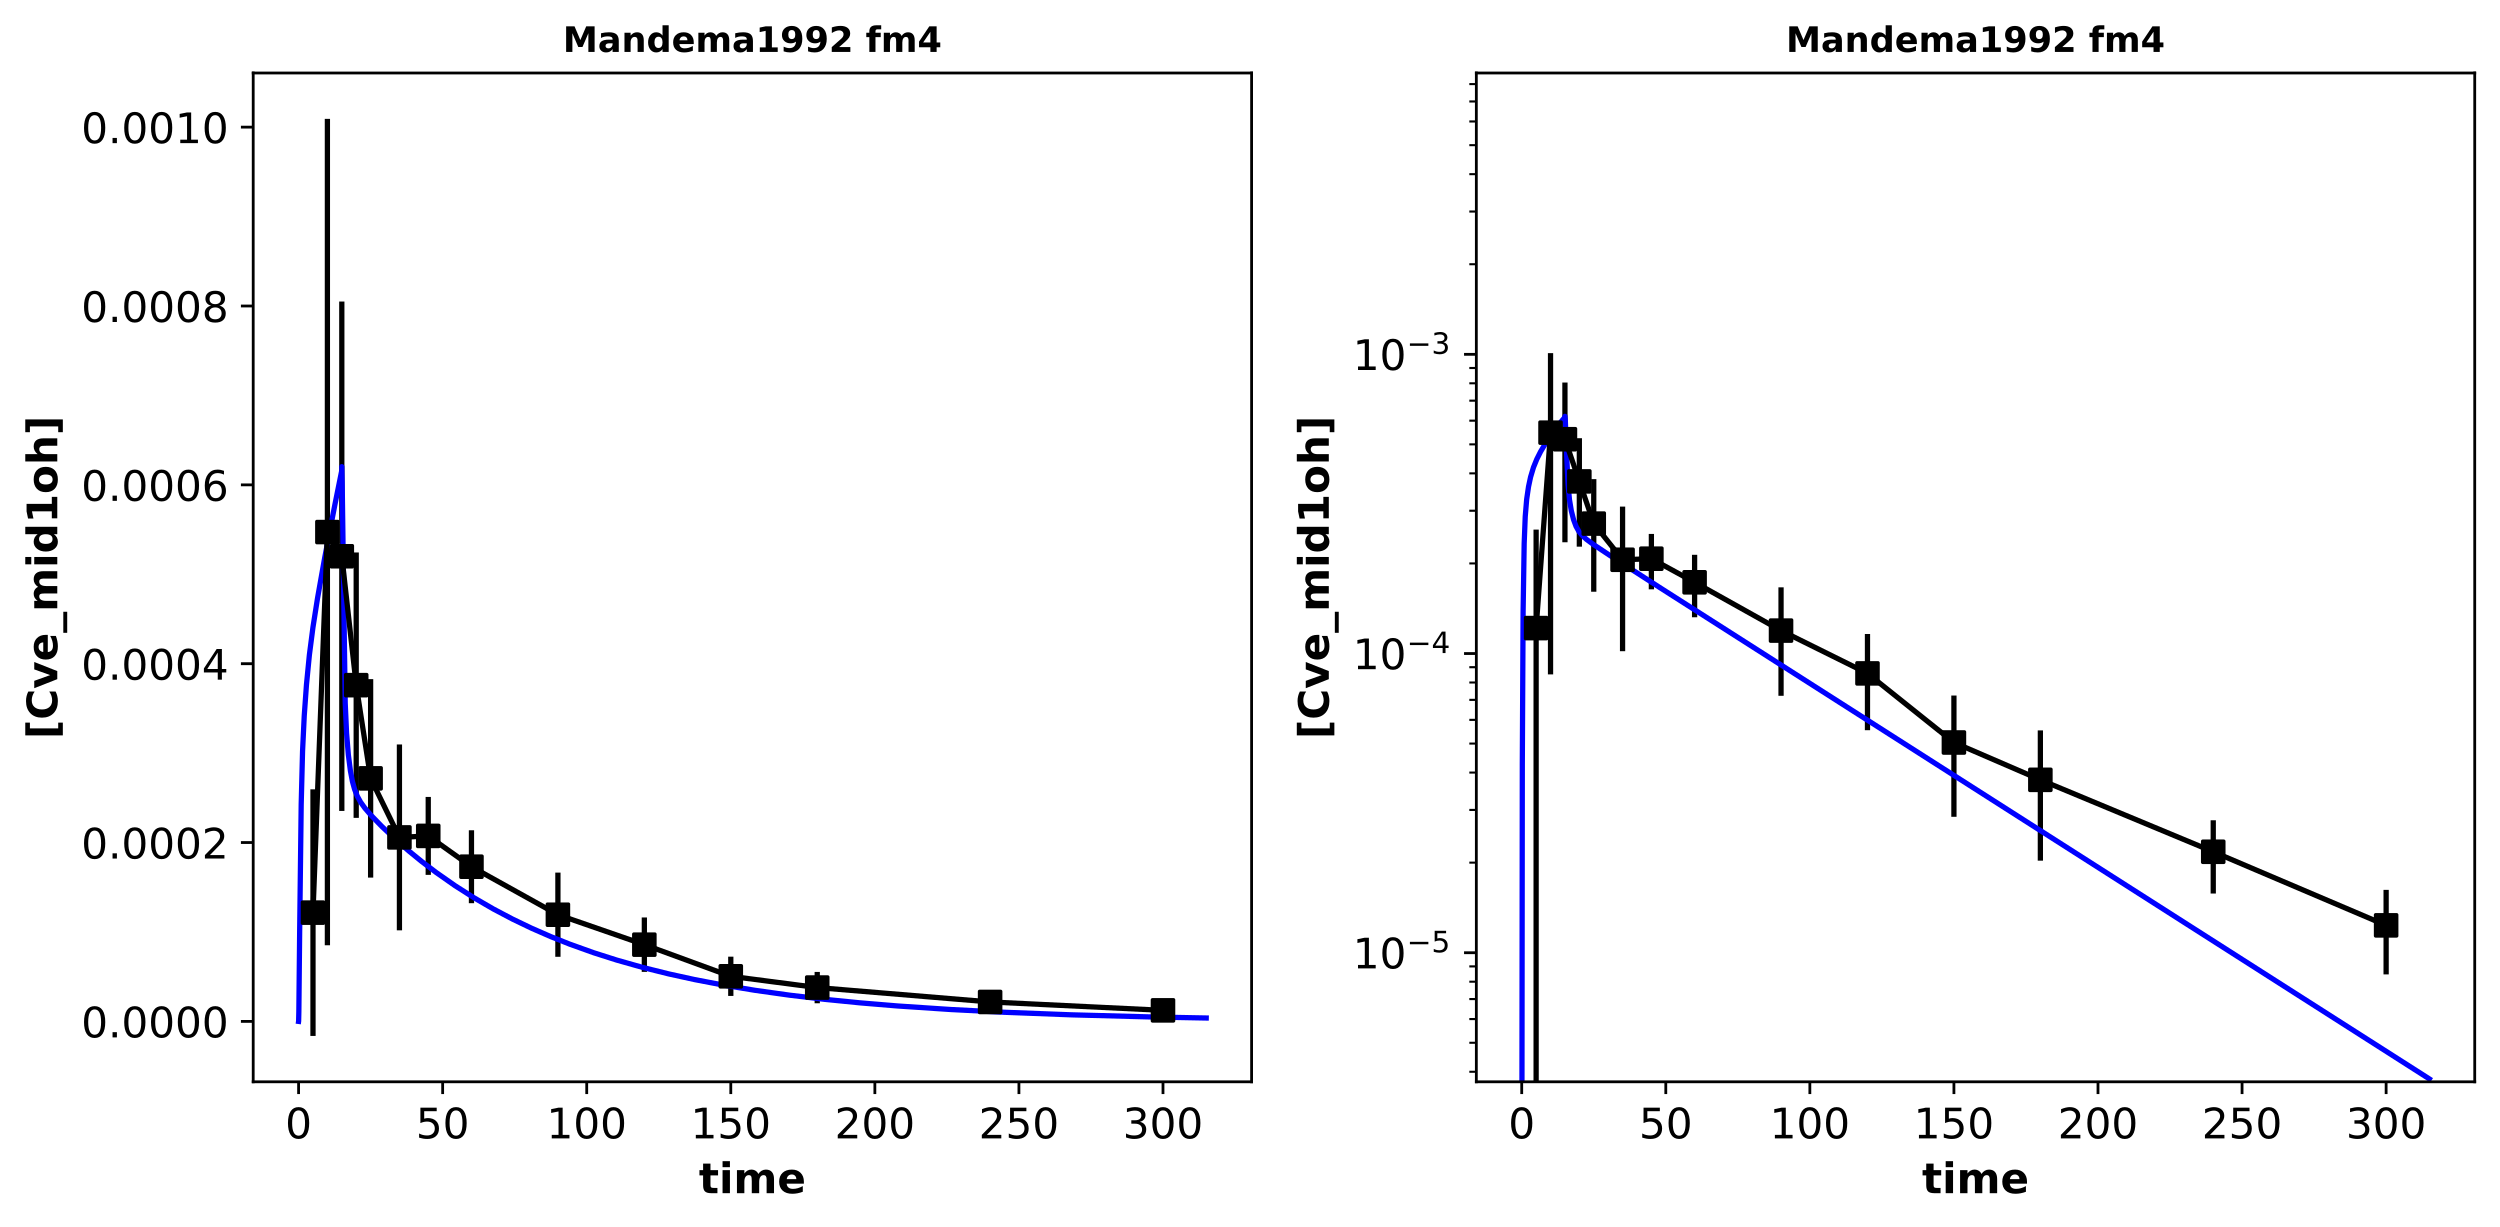 <?xml version="1.0" encoding="utf-8" standalone="no"?>
<!DOCTYPE svg PUBLIC "-//W3C//DTD SVG 1.1//EN"
  "http://www.w3.org/Graphics/SVG/1.1/DTD/svg11.dtd">
<!-- Created with matplotlib (https://matplotlib.org/) -->
<svg height="349.626pt" version="1.1" viewBox="0 0 712.236 349.626" width="712.236pt" xmlns="http://www.w3.org/2000/svg" xmlns:xlink="http://www.w3.org/1999/xlink">
 <defs>
  <style type="text/css">
*{stroke-linecap:butt;stroke-linejoin:round;}
  </style>
 </defs>
 <g id="figure_1">
  <g id="patch_1">
   <path d="M 0 349.626 
L 712.236 349.626 
L 712.236 0 
L 0 0 
z
" style="fill:#ffffff;"/>
  </g>
  <g id="axes_1">
   <g id="patch_2">
    <path d="M 72.136 308.198 
L 356.573 308.198 
L 356.573 20.798 
L 72.136 20.798 
z
" style="fill:#ffffff;"/>
   </g>
   <g id="matplotlib.axis_1">
    <g id="xtick_1">
     <g id="line2d_1">
      <defs>
       <path d="M 0 0 
L 0 3.5 
" id="m4f5811b1d8" style="stroke:#000000;stroke-width:0.8;"/>
      </defs>
      <g>
       <use style="stroke:#000000;stroke-width:0.8;" x="85.065" xlink:href="#m4f5811b1d8" y="308.198"/>
      </g>
     </g>
     <g id="text_1">
      <!-- 0 -->
      <defs>
       <path d="M 31.781 66.406 
Q 24.172 66.406 20.328 58.906 
Q 16.5 51.422 16.5 36.375 
Q 16.5 21.391 20.328 13.891 
Q 24.172 6.391 31.781 6.391 
Q 39.453 6.391 43.281 13.891 
Q 47.125 21.391 47.125 36.375 
Q 47.125 51.422 43.281 58.906 
Q 39.453 66.406 31.781 66.406 
z
M 31.781 74.219 
Q 44.047 74.219 50.516 64.516 
Q 56.984 54.828 56.984 36.375 
Q 56.984 17.969 50.516 8.266 
Q 44.047 -1.422 31.781 -1.422 
Q 19.531 -1.422 13.062 8.266 
Q 6.594 17.969 6.594 36.375 
Q 6.594 54.828 13.062 64.516 
Q 19.531 74.219 31.781 74.219 
z
" id="DejaVuSans-48"/>
      </defs>
      <g transform="translate(81.248 324.317)scale(0.12 -0.12)">
       <use xlink:href="#DejaVuSans-48"/>
      </g>
     </g>
    </g>
    <g id="xtick_2">
     <g id="line2d_2">
      <g>
       <use style="stroke:#000000;stroke-width:0.8;" x="126.109" xlink:href="#m4f5811b1d8" y="308.198"/>
      </g>
     </g>
     <g id="text_2">
      <!-- 50 -->
      <defs>
       <path d="M 10.797 72.906 
L 49.516 72.906 
L 49.516 64.594 
L 19.828 64.594 
L 19.828 46.734 
Q 21.969 47.469 24.109 47.828 
Q 26.266 48.188 28.422 48.188 
Q 40.625 48.188 47.75 41.5 
Q 54.891 34.812 54.891 23.391 
Q 54.891 11.625 47.562 5.094 
Q 40.234 -1.422 26.906 -1.422 
Q 22.312 -1.422 17.547 -0.641 
Q 12.797 0.141 7.719 1.703 
L 7.719 11.625 
Q 12.109 9.234 16.797 8.062 
Q 21.484 6.891 26.703 6.891 
Q 35.156 6.891 40.078 11.328 
Q 45.016 15.766 45.016 23.391 
Q 45.016 31 40.078 35.438 
Q 35.156 39.891 26.703 39.891 
Q 22.75 39.891 18.812 39.016 
Q 14.891 38.141 10.797 36.281 
z
" id="DejaVuSans-53"/>
      </defs>
      <g transform="translate(118.474 324.317)scale(0.12 -0.12)">
       <use xlink:href="#DejaVuSans-53"/>
       <use x="63.623" xlink:href="#DejaVuSans-48"/>
      </g>
     </g>
    </g>
    <g id="xtick_3">
     <g id="line2d_3">
      <g>
       <use style="stroke:#000000;stroke-width:0.8;" x="167.154" xlink:href="#m4f5811b1d8" y="308.198"/>
      </g>
     </g>
     <g id="text_3">
      <!-- 100 -->
      <defs>
       <path d="M 12.406 8.297 
L 28.516 8.297 
L 28.516 63.922 
L 10.984 60.406 
L 10.984 69.391 
L 28.422 72.906 
L 38.281 72.906 
L 38.281 8.297 
L 54.391 8.297 
L 54.391 0 
L 12.406 0 
z
" id="DejaVuSans-49"/>
      </defs>
      <g transform="translate(155.701 324.317)scale(0.12 -0.12)">
       <use xlink:href="#DejaVuSans-49"/>
       <use x="63.623" xlink:href="#DejaVuSans-48"/>
       <use x="127.246" xlink:href="#DejaVuSans-48"/>
      </g>
     </g>
    </g>
    <g id="xtick_4">
     <g id="line2d_4">
      <g>
       <use style="stroke:#000000;stroke-width:0.8;" x="208.198" xlink:href="#m4f5811b1d8" y="308.198"/>
      </g>
     </g>
     <g id="text_4">
      <!-- 150 -->
      <g transform="translate(196.745 324.317)scale(0.12 -0.12)">
       <use xlink:href="#DejaVuSans-49"/>
       <use x="63.623" xlink:href="#DejaVuSans-53"/>
       <use x="127.246" xlink:href="#DejaVuSans-48"/>
      </g>
     </g>
    </g>
    <g id="xtick_5">
     <g id="line2d_5">
      <g>
       <use style="stroke:#000000;stroke-width:0.8;" x="249.242" xlink:href="#m4f5811b1d8" y="308.198"/>
      </g>
     </g>
     <g id="text_5">
      <!-- 200 -->
      <defs>
       <path d="M 19.188 8.297 
L 53.609 8.297 
L 53.609 0 
L 7.328 0 
L 7.328 8.297 
Q 12.938 14.109 22.625 23.891 
Q 32.328 33.688 34.812 36.531 
Q 39.547 41.844 41.422 45.531 
Q 43.312 49.219 43.312 52.781 
Q 43.312 58.594 39.234 62.25 
Q 35.156 65.922 28.609 65.922 
Q 23.969 65.922 18.812 64.312 
Q 13.672 62.703 7.812 59.422 
L 7.812 69.391 
Q 13.766 71.781 18.938 73 
Q 24.125 74.219 28.422 74.219 
Q 39.75 74.219 46.484 68.547 
Q 53.219 62.891 53.219 53.422 
Q 53.219 48.922 51.531 44.891 
Q 49.859 40.875 45.406 35.406 
Q 44.188 33.984 37.641 27.219 
Q 31.109 20.453 19.188 8.297 
z
" id="DejaVuSans-50"/>
      </defs>
      <g transform="translate(237.79 324.317)scale(0.12 -0.12)">
       <use xlink:href="#DejaVuSans-50"/>
       <use x="63.623" xlink:href="#DejaVuSans-48"/>
       <use x="127.246" xlink:href="#DejaVuSans-48"/>
      </g>
     </g>
    </g>
    <g id="xtick_6">
     <g id="line2d_6">
      <g>
       <use style="stroke:#000000;stroke-width:0.8;" x="290.286" xlink:href="#m4f5811b1d8" y="308.198"/>
      </g>
     </g>
     <g id="text_6">
      <!-- 250 -->
      <g transform="translate(278.834 324.317)scale(0.12 -0.12)">
       <use xlink:href="#DejaVuSans-50"/>
       <use x="63.623" xlink:href="#DejaVuSans-53"/>
       <use x="127.246" xlink:href="#DejaVuSans-48"/>
      </g>
     </g>
    </g>
    <g id="xtick_7">
     <g id="line2d_7">
      <g>
       <use style="stroke:#000000;stroke-width:0.8;" x="331.33" xlink:href="#m4f5811b1d8" y="308.198"/>
      </g>
     </g>
     <g id="text_7">
      <!-- 300 -->
      <defs>
       <path d="M 40.578 39.312 
Q 47.656 37.797 51.625 33 
Q 55.609 28.219 55.609 21.188 
Q 55.609 10.406 48.188 4.484 
Q 40.766 -1.422 27.094 -1.422 
Q 22.516 -1.422 17.656 -0.516 
Q 12.797 0.391 7.625 2.203 
L 7.625 11.719 
Q 11.719 9.328 16.594 8.109 
Q 21.484 6.891 26.812 6.891 
Q 36.078 6.891 40.938 10.547 
Q 45.797 14.203 45.797 21.188 
Q 45.797 27.641 41.281 31.266 
Q 36.766 34.906 28.719 34.906 
L 20.219 34.906 
L 20.219 43.016 
L 29.109 43.016 
Q 36.375 43.016 40.234 45.922 
Q 44.094 48.828 44.094 54.297 
Q 44.094 59.906 40.109 62.906 
Q 36.141 65.922 28.719 65.922 
Q 24.656 65.922 20.016 65.031 
Q 15.375 64.156 9.812 62.312 
L 9.812 71.094 
Q 15.438 72.656 20.344 73.438 
Q 25.25 74.219 29.594 74.219 
Q 40.828 74.219 47.359 69.109 
Q 53.906 64.016 53.906 55.328 
Q 53.906 49.266 50.438 45.094 
Q 46.969 40.922 40.578 39.312 
z
" id="DejaVuSans-51"/>
      </defs>
      <g transform="translate(319.878 324.317)scale(0.12 -0.12)">
       <use xlink:href="#DejaVuSans-51"/>
       <use x="63.623" xlink:href="#DejaVuSans-48"/>
       <use x="127.246" xlink:href="#DejaVuSans-48"/>
      </g>
     </g>
    </g>
    <g id="text_8">
     <!-- time -->
     <defs>
      <path d="M 27.484 70.219 
L 27.484 54.688 
L 45.516 54.688 
L 45.516 42.188 
L 27.484 42.188 
L 27.484 19 
Q 27.484 15.188 29 13.844 
Q 30.516 12.5 35.016 12.5 
L 44 12.5 
L 44 0 
L 29 0 
Q 18.656 0 14.328 4.312 
Q 10.016 8.641 10.016 19 
L 10.016 42.188 
L 1.312 42.188 
L 1.312 54.688 
L 10.016 54.688 
L 10.016 70.219 
z
" id="DejaVuSans-Bold-116"/>
      <path d="M 8.406 54.688 
L 25.875 54.688 
L 25.875 0 
L 8.406 0 
z
M 8.406 75.984 
L 25.875 75.984 
L 25.875 61.719 
L 8.406 61.719 
z
" id="DejaVuSans-Bold-105"/>
      <path d="M 59.078 45.609 
Q 62.406 50.688 66.969 53.344 
Q 71.531 56 77 56 
Q 86.422 56 91.359 50.188 
Q 96.297 44.391 96.297 33.297 
L 96.297 0 
L 78.719 0 
L 78.719 28.516 
Q 78.766 29.156 78.781 29.828 
Q 78.812 30.516 78.812 31.781 
Q 78.812 37.594 77.094 40.203 
Q 75.391 42.828 71.578 42.828 
Q 66.609 42.828 63.891 38.719 
Q 61.188 34.625 61.078 26.859 
L 61.078 0 
L 43.5 0 
L 43.5 28.516 
Q 43.5 37.594 41.938 40.203 
Q 40.375 42.828 36.375 42.828 
Q 31.344 42.828 28.609 38.703 
Q 25.875 34.578 25.875 26.906 
L 25.875 0 
L 8.297 0 
L 8.297 54.688 
L 25.875 54.688 
L 25.875 46.688 
Q 29.109 51.312 33.281 53.656 
Q 37.453 56 42.484 56 
Q 48.141 56 52.484 53.266 
Q 56.844 50.531 59.078 45.609 
z
" id="DejaVuSans-Bold-109"/>
      <path d="M 62.984 27.484 
L 62.984 22.516 
L 22.125 22.516 
Q 22.75 16.359 26.562 13.281 
Q 30.375 10.203 37.203 10.203 
Q 42.719 10.203 48.5 11.844 
Q 54.297 13.484 60.406 16.797 
L 60.406 3.328 
Q 54.203 0.984 48 -0.219 
Q 41.797 -1.422 35.594 -1.422 
Q 20.75 -1.422 12.516 6.125 
Q 4.297 13.672 4.297 27.297 
Q 4.297 40.672 12.375 48.328 
Q 20.453 56 34.625 56 
Q 47.516 56 55.25 48.234 
Q 62.984 40.484 62.984 27.484 
z
M 45.016 33.297 
Q 45.016 38.281 42.109 41.328 
Q 39.203 44.391 34.516 44.391 
Q 29.438 44.391 26.266 41.531 
Q 23.094 38.672 22.312 33.297 
z
" id="DejaVuSans-Bold-101"/>
     </defs>
     <g transform="translate(199.108 339.93)scale(0.12 -0.12)">
      <use xlink:href="#DejaVuSans-Bold-116"/>
      <use x="47.803" xlink:href="#DejaVuSans-Bold-105"/>
      <use x="82.08" xlink:href="#DejaVuSans-Bold-109"/>
      <use x="186.279" xlink:href="#DejaVuSans-Bold-101"/>
     </g>
    </g>
   </g>
   <g id="matplotlib.axis_2">
    <g id="ytick_1">
     <g id="line2d_8">
      <defs>
       <path d="M 0 0 
L -3.5 0 
" id="mcd4364ea02" style="stroke:#000000;stroke-width:0.8;"/>
      </defs>
      <g>
       <use style="stroke:#000000;stroke-width:0.8;" x="72.136" xlink:href="#mcd4364ea02" y="290.99"/>
      </g>
     </g>
     <g id="text_9">
      <!-- 0.0000 -->
      <defs>
       <path d="M 10.688 12.406 
L 21 12.406 
L 21 0 
L 10.688 0 
z
" id="DejaVuSans-46"/>
      </defs>
      <g transform="translate(23.148 295.549)scale(0.12 -0.12)">
       <use xlink:href="#DejaVuSans-48"/>
       <use x="63.623" xlink:href="#DejaVuSans-46"/>
       <use x="95.41" xlink:href="#DejaVuSans-48"/>
       <use x="159.033" xlink:href="#DejaVuSans-48"/>
       <use x="222.656" xlink:href="#DejaVuSans-48"/>
       <use x="286.279" xlink:href="#DejaVuSans-48"/>
      </g>
     </g>
    </g>
    <g id="ytick_2">
     <g id="line2d_9">
      <g>
       <use style="stroke:#000000;stroke-width:0.8;" x="72.136" xlink:href="#mcd4364ea02" y="240.037"/>
      </g>
     </g>
     <g id="text_10">
      <!-- 0.0002 -->
      <g transform="translate(23.148 244.596)scale(0.12 -0.12)">
       <use xlink:href="#DejaVuSans-48"/>
       <use x="63.623" xlink:href="#DejaVuSans-46"/>
       <use x="95.41" xlink:href="#DejaVuSans-48"/>
       <use x="159.033" xlink:href="#DejaVuSans-48"/>
       <use x="222.656" xlink:href="#DejaVuSans-48"/>
       <use x="286.279" xlink:href="#DejaVuSans-50"/>
      </g>
     </g>
    </g>
    <g id="ytick_3">
     <g id="line2d_10">
      <g>
       <use style="stroke:#000000;stroke-width:0.8;" x="72.136" xlink:href="#mcd4364ea02" y="189.084"/>
      </g>
     </g>
     <g id="text_11">
      <!-- 0.0004 -->
      <defs>
       <path d="M 37.797 64.312 
L 12.891 25.391 
L 37.797 25.391 
z
M 35.203 72.906 
L 47.609 72.906 
L 47.609 25.391 
L 58.016 25.391 
L 58.016 17.188 
L 47.609 17.188 
L 47.609 0 
L 37.797 0 
L 37.797 17.188 
L 4.891 17.188 
L 4.891 26.703 
z
" id="DejaVuSans-52"/>
      </defs>
      <g transform="translate(23.148 193.643)scale(0.12 -0.12)">
       <use xlink:href="#DejaVuSans-48"/>
       <use x="63.623" xlink:href="#DejaVuSans-46"/>
       <use x="95.41" xlink:href="#DejaVuSans-48"/>
       <use x="159.033" xlink:href="#DejaVuSans-48"/>
       <use x="222.656" xlink:href="#DejaVuSans-48"/>
       <use x="286.279" xlink:href="#DejaVuSans-52"/>
      </g>
     </g>
    </g>
    <g id="ytick_4">
     <g id="line2d_11">
      <g>
       <use style="stroke:#000000;stroke-width:0.8;" x="72.136" xlink:href="#mcd4364ea02" y="138.131"/>
      </g>
     </g>
     <g id="text_12">
      <!-- 0.0006 -->
      <defs>
       <path d="M 33.016 40.375 
Q 26.375 40.375 22.484 35.828 
Q 18.609 31.297 18.609 23.391 
Q 18.609 15.531 22.484 10.953 
Q 26.375 6.391 33.016 6.391 
Q 39.656 6.391 43.531 10.953 
Q 47.406 15.531 47.406 23.391 
Q 47.406 31.297 43.531 35.828 
Q 39.656 40.375 33.016 40.375 
z
M 52.594 71.297 
L 52.594 62.312 
Q 48.875 64.062 45.094 64.984 
Q 41.312 65.922 37.594 65.922 
Q 27.828 65.922 22.672 59.328 
Q 17.531 52.734 16.797 39.406 
Q 19.672 43.656 24.016 45.922 
Q 28.375 48.188 33.594 48.188 
Q 44.578 48.188 50.953 41.516 
Q 57.328 34.859 57.328 23.391 
Q 57.328 12.156 50.688 5.359 
Q 44.047 -1.422 33.016 -1.422 
Q 20.359 -1.422 13.672 8.266 
Q 6.984 17.969 6.984 36.375 
Q 6.984 53.656 15.188 63.938 
Q 23.391 74.219 37.203 74.219 
Q 40.922 74.219 44.703 73.484 
Q 48.484 72.75 52.594 71.297 
z
" id="DejaVuSans-54"/>
      </defs>
      <g transform="translate(23.148 142.69)scale(0.12 -0.12)">
       <use xlink:href="#DejaVuSans-48"/>
       <use x="63.623" xlink:href="#DejaVuSans-46"/>
       <use x="95.41" xlink:href="#DejaVuSans-48"/>
       <use x="159.033" xlink:href="#DejaVuSans-48"/>
       <use x="222.656" xlink:href="#DejaVuSans-48"/>
       <use x="286.279" xlink:href="#DejaVuSans-54"/>
      </g>
     </g>
    </g>
    <g id="ytick_5">
     <g id="line2d_12">
      <g>
       <use style="stroke:#000000;stroke-width:0.8;" x="72.136" xlink:href="#mcd4364ea02" y="87.178"/>
      </g>
     </g>
     <g id="text_13">
      <!-- 0.0008 -->
      <defs>
       <path d="M 31.781 34.625 
Q 24.75 34.625 20.719 30.859 
Q 16.703 27.094 16.703 20.516 
Q 16.703 13.922 20.719 10.156 
Q 24.75 6.391 31.781 6.391 
Q 38.812 6.391 42.859 10.172 
Q 46.922 13.969 46.922 20.516 
Q 46.922 27.094 42.891 30.859 
Q 38.875 34.625 31.781 34.625 
z
M 21.922 38.812 
Q 15.578 40.375 12.031 44.719 
Q 8.5 49.078 8.5 55.328 
Q 8.5 64.062 14.719 69.141 
Q 20.953 74.219 31.781 74.219 
Q 42.672 74.219 48.875 69.141 
Q 55.078 64.062 55.078 55.328 
Q 55.078 49.078 51.531 44.719 
Q 48 40.375 41.703 38.812 
Q 48.828 37.156 52.797 32.312 
Q 56.781 27.484 56.781 20.516 
Q 56.781 9.906 50.312 4.234 
Q 43.844 -1.422 31.781 -1.422 
Q 19.734 -1.422 13.25 4.234 
Q 6.781 9.906 6.781 20.516 
Q 6.781 27.484 10.781 32.312 
Q 14.797 37.156 21.922 38.812 
z
M 18.312 54.391 
Q 18.312 48.734 21.844 45.562 
Q 25.391 42.391 31.781 42.391 
Q 38.141 42.391 41.719 45.562 
Q 45.312 48.734 45.312 54.391 
Q 45.312 60.062 41.719 63.234 
Q 38.141 66.406 31.781 66.406 
Q 25.391 66.406 21.844 63.234 
Q 18.312 60.062 18.312 54.391 
z
" id="DejaVuSans-56"/>
      </defs>
      <g transform="translate(23.148 91.737)scale(0.12 -0.12)">
       <use xlink:href="#DejaVuSans-48"/>
       <use x="63.623" xlink:href="#DejaVuSans-46"/>
       <use x="95.41" xlink:href="#DejaVuSans-48"/>
       <use x="159.033" xlink:href="#DejaVuSans-48"/>
       <use x="222.656" xlink:href="#DejaVuSans-48"/>
       <use x="286.279" xlink:href="#DejaVuSans-56"/>
      </g>
     </g>
    </g>
    <g id="ytick_6">
     <g id="line2d_13">
      <g>
       <use style="stroke:#000000;stroke-width:0.8;" x="72.136" xlink:href="#mcd4364ea02" y="36.225"/>
      </g>
     </g>
     <g id="text_14">
      <!-- 0.0010 -->
      <g transform="translate(23.148 40.784)scale(0.12 -0.12)">
       <use xlink:href="#DejaVuSans-48"/>
       <use x="63.623" xlink:href="#DejaVuSans-46"/>
       <use x="95.41" xlink:href="#DejaVuSans-48"/>
       <use x="159.033" xlink:href="#DejaVuSans-48"/>
       <use x="222.656" xlink:href="#DejaVuSans-49"/>
       <use x="286.279" xlink:href="#DejaVuSans-48"/>
      </g>
     </g>
    </g>
    <g id="text_15">
     <!-- [Cve_mid1oh] -->
     <defs>
      <path d="M 8.594 75.984 
L 38.922 75.984 
L 38.922 64.984 
L 25.203 64.984 
L 25.203 -2.203 
L 38.922 -2.203 
L 38.922 -13.188 
L 8.594 -13.188 
z
" id="DejaVuSans-Bold-91"/>
      <path d="M 67 4 
Q 61.812 1.312 56.203 -0.047 
Q 50.594 -1.422 44.484 -1.422 
Q 26.266 -1.422 15.625 8.766 
Q 4.984 18.953 4.984 36.375 
Q 4.984 53.859 15.625 64.031 
Q 26.266 74.219 44.484 74.219 
Q 50.594 74.219 56.203 72.844 
Q 61.812 71.484 67 68.797 
L 67 53.719 
Q 61.766 57.281 56.688 58.938 
Q 51.609 60.594 46 60.594 
Q 35.938 60.594 30.172 54.141 
Q 24.422 47.703 24.422 36.375 
Q 24.422 25.094 30.172 18.641 
Q 35.938 12.203 46 12.203 
Q 51.609 12.203 56.688 13.859 
Q 61.766 15.531 67 19.094 
z
" id="DejaVuSans-Bold-67"/>
      <path d="M 1.516 54.688 
L 19 54.688 
L 32.625 16.891 
L 46.188 54.688 
L 63.719 54.688 
L 42.188 0 
L 23 0 
z
" id="DejaVuSans-Bold-118"/>
      <path d="M 50 -14.312 
L 50 -23.578 
L 0 -23.578 
L 0 -14.312 
z
" id="DejaVuSans-Bold-95"/>
      <path d="M 45.609 46.688 
L 45.609 75.984 
L 63.188 75.984 
L 63.188 0 
L 45.609 0 
L 45.609 7.906 
Q 42 3.078 37.641 0.828 
Q 33.297 -1.422 27.594 -1.422 
Q 17.484 -1.422 10.984 6.609 
Q 4.5 14.656 4.5 27.297 
Q 4.5 39.938 10.984 47.969 
Q 17.484 56 27.594 56 
Q 33.25 56 37.625 53.734 
Q 42 51.469 45.609 46.688 
z
M 34.078 11.281 
Q 39.703 11.281 42.656 15.375 
Q 45.609 19.484 45.609 27.297 
Q 45.609 35.109 42.656 39.203 
Q 39.703 43.312 34.078 43.312 
Q 28.516 43.312 25.562 39.203 
Q 22.609 35.109 22.609 27.297 
Q 22.609 19.484 25.562 15.375 
Q 28.516 11.281 34.078 11.281 
z
" id="DejaVuSans-Bold-100"/>
      <path d="M 11.719 12.984 
L 28.328 12.984 
L 28.328 60.109 
L 11.281 56.594 
L 11.281 69.391 
L 28.219 72.906 
L 46.094 72.906 
L 46.094 12.984 
L 62.703 12.984 
L 62.703 0 
L 11.719 0 
z
" id="DejaVuSans-Bold-49"/>
      <path d="M 34.422 43.5 
Q 28.609 43.5 25.562 39.328 
Q 22.516 35.156 22.516 27.297 
Q 22.516 19.438 25.562 15.25 
Q 28.609 11.078 34.422 11.078 
Q 40.141 11.078 43.156 15.25 
Q 46.188 19.438 46.188 27.297 
Q 46.188 35.156 43.156 39.328 
Q 40.141 43.5 34.422 43.5 
z
M 34.422 56 
Q 48.531 56 56.469 48.375 
Q 64.406 40.766 64.406 27.297 
Q 64.406 13.812 56.469 6.188 
Q 48.531 -1.422 34.422 -1.422 
Q 20.266 -1.422 12.281 6.188 
Q 4.297 13.812 4.297 27.297 
Q 4.297 40.766 12.281 48.375 
Q 20.266 56 34.422 56 
z
" id="DejaVuSans-Bold-111"/>
      <path d="M 63.375 33.297 
L 63.375 0 
L 45.797 0 
L 45.797 5.422 
L 45.797 25.391 
Q 45.797 32.562 45.484 35.25 
Q 45.172 37.938 44.391 39.203 
Q 43.359 40.922 41.594 41.875 
Q 39.844 42.828 37.594 42.828 
Q 32.125 42.828 29 38.594 
Q 25.875 34.375 25.875 26.906 
L 25.875 0 
L 8.406 0 
L 8.406 75.984 
L 25.875 75.984 
L 25.875 46.688 
Q 29.828 51.469 34.266 53.734 
Q 38.719 56 44.094 56 
Q 53.562 56 58.469 50.188 
Q 63.375 44.391 63.375 33.297 
z
" id="DejaVuSans-Bold-104"/>
      <path d="M 37.109 -13.188 
L 6.781 -13.188 
L 6.781 -2.203 
L 20.516 -2.203 
L 20.516 64.984 
L 6.781 64.984 
L 6.781 75.984 
L 37.109 75.984 
z
" id="DejaVuSans-Bold-93"/>
     </defs>
     <g transform="translate(16.318 210.539)rotate(-90)scale(0.12 -0.12)">
      <use xlink:href="#DejaVuSans-Bold-91"/>
      <use x="45.703" xlink:href="#DejaVuSans-Bold-67"/>
      <use x="119.092" xlink:href="#DejaVuSans-Bold-118"/>
      <use x="184.277" xlink:href="#DejaVuSans-Bold-101"/>
      <use x="252.1" xlink:href="#DejaVuSans-Bold-95"/>
      <use x="302.1" xlink:href="#DejaVuSans-Bold-109"/>
      <use x="406.299" xlink:href="#DejaVuSans-Bold-105"/>
      <use x="440.576" xlink:href="#DejaVuSans-Bold-100"/>
      <use x="512.158" xlink:href="#DejaVuSans-Bold-49"/>
      <use x="581.738" xlink:href="#DejaVuSans-Bold-111"/>
      <use x="650.439" xlink:href="#DejaVuSans-Bold-104"/>
      <use x="721.631" xlink:href="#DejaVuSans-Bold-93"/>
     </g>
    </g>
   </g>
   <g id="LineCollection_1">
    <path clip-path="url(#p2766dbc6c8)" d="M 89.17 295.135 
L 89.17 224.88 
" style="fill:none;stroke:#000000;stroke-width:1.5;"/>
    <path clip-path="url(#p2766dbc6c8)" d="M 93.274 269.301 
L 93.274 33.862 
" style="fill:none;stroke:#000000;stroke-width:1.5;"/>
    <path clip-path="url(#p2766dbc6c8)" d="M 97.378 231.033 
L 97.378 85.913 
" style="fill:none;stroke:#000000;stroke-width:1.5;"/>
    <path clip-path="url(#p2766dbc6c8)" d="M 101.483 233.007 
L 101.483 157.397 
" style="fill:none;stroke:#000000;stroke-width:1.5;"/>
    <path clip-path="url(#p2766dbc6c8)" d="M 105.587 250.018 
L 105.587 193.485 
" style="fill:none;stroke:#000000;stroke-width:1.5;"/>
    <path clip-path="url(#p2766dbc6c8)" d="M 113.796 265.055 
L 113.796 212.095 
" style="fill:none;stroke:#000000;stroke-width:1.5;"/>
    <path clip-path="url(#p2766dbc6c8)" d="M 122.005 249.252 
L 122.005 227.041 
" style="fill:none;stroke:#000000;stroke-width:1.5;"/>
    <path clip-path="url(#p2766dbc6c8)" d="M 134.318 257.314 
L 134.318 236.529 
" style="fill:none;stroke:#000000;stroke-width:1.5;"/>
    <path clip-path="url(#p2766dbc6c8)" d="M 158.945 272.593 
L 158.945 248.606 
" style="fill:none;stroke:#000000;stroke-width:1.5;"/>
    <path clip-path="url(#p2766dbc6c8)" d="M 183.571 276.872 
L 183.571 261.388 
" style="fill:none;stroke:#000000;stroke-width:1.5;"/>
    <path clip-path="url(#p2766dbc6c8)" d="M 208.198 283.741 
L 208.198 272.549 
" style="fill:none;stroke:#000000;stroke-width:1.5;"/>
    <path clip-path="url(#p2766dbc6c8)" d="M 232.824 285.817 
L 232.824 276.889 
" style="fill:none;stroke:#000000;stroke-width:1.5;"/>
    <path clip-path="url(#p2766dbc6c8)" d="M 282.077 286.972 
L 282.077 283.928 
" style="fill:none;stroke:#000000;stroke-width:1.5;"/>
    <path clip-path="url(#p2766dbc6c8)" d="M 331.33 288.833 
L 331.33 286.857 
" style="fill:none;stroke:#000000;stroke-width:1.5;"/>
   </g>
   <g id="line2d_14">
    <path clip-path="url(#p2766dbc6c8)" d="M 85.065 290.99 
L 85.079 290.887 
L 85.141 288.183 
L 85.367 265.655 
L 85.808 229.192 
L 86.198 213.96 
L 86.679 203.902 
L 87.314 195.03 
L 88.146 186.549 
L 89.156 178.732 
L 90.457 170.455 
L 92.511 158.88 
L 95.377 143.929 
L 97.378 134.01 
L 97.382 132.951 
L 97.488 137.715 
L 98.349 200.257 
L 98.737 208.895 
L 99.24 215.009 
L 99.828 219.586 
L 100.398 222.596 
L 101.015 224.854 
L 101.786 226.814 
L 102.712 228.496 
L 103.946 230.221 
L 105.817 232.393 
L 108.742 235.408 
L 112.453 238.92 
L 116.529 242.488 
L 120.129 245.422 
L 124.214 248.529 
L 129.66 252.341 
L 135.107 255.808 
L 140.554 258.963 
L 146 261.834 
L 151.447 264.449 
L 156.893 266.829 
L 162.34 268.995 
L 169.148 271.433 
L 175.72 273.528 
L 183.114 275.619 
L 190.508 277.459 
L 197.901 279.08 
L 206.117 280.653 
L 215.154 282.145 
L 225.012 283.528 
L 234.87 284.695 
L 245.055 285.709 
L 255.677 286.593 
L 270.93 287.61 
L 286.183 288.392 
L 305.249 289.12 
L 328.128 289.729 
L 343.644 290.025 
L 343.644 290.025 
" style="fill:none;stroke:#0000ff;stroke-linecap:square;stroke-width:1.5;"/>
   </g>
   <g id="line2d_15">
    <path clip-path="url(#p2766dbc6c8)" d="M 89.17 260.007 
L 93.274 151.582 
L 97.378 158.473 
L 101.483 195.202 
L 105.587 221.751 
L 113.796 238.575 
L 122.005 238.146 
L 134.318 246.922 
L 158.945 260.599 
L 183.571 269.13 
L 208.198 278.145 
L 232.824 281.353 
L 282.077 285.45 
L 331.33 287.845 
" style="fill:none;stroke:#000000;stroke-linecap:square;stroke-width:1.5;"/>
    <defs>
     <path d="M -3 3 
L 3 3 
L 3 -3 
L -3 -3 
z
" id="m8162317189" style="stroke:#000000;stroke-linejoin:miter;"/>
    </defs>
    <g clip-path="url(#p2766dbc6c8)">
     <use style="stroke:#000000;stroke-linejoin:miter;" x="89.17" xlink:href="#m8162317189" y="260.007"/>
     <use style="stroke:#000000;stroke-linejoin:miter;" x="93.274" xlink:href="#m8162317189" y="151.582"/>
     <use style="stroke:#000000;stroke-linejoin:miter;" x="97.378" xlink:href="#m8162317189" y="158.473"/>
     <use style="stroke:#000000;stroke-linejoin:miter;" x="101.483" xlink:href="#m8162317189" y="195.202"/>
     <use style="stroke:#000000;stroke-linejoin:miter;" x="105.587" xlink:href="#m8162317189" y="221.751"/>
     <use style="stroke:#000000;stroke-linejoin:miter;" x="113.796" xlink:href="#m8162317189" y="238.575"/>
     <use style="stroke:#000000;stroke-linejoin:miter;" x="122.005" xlink:href="#m8162317189" y="238.146"/>
     <use style="stroke:#000000;stroke-linejoin:miter;" x="134.318" xlink:href="#m8162317189" y="246.922"/>
     <use style="stroke:#000000;stroke-linejoin:miter;" x="158.945" xlink:href="#m8162317189" y="260.599"/>
     <use style="stroke:#000000;stroke-linejoin:miter;" x="183.571" xlink:href="#m8162317189" y="269.13"/>
     <use style="stroke:#000000;stroke-linejoin:miter;" x="208.198" xlink:href="#m8162317189" y="278.145"/>
     <use style="stroke:#000000;stroke-linejoin:miter;" x="232.824" xlink:href="#m8162317189" y="281.353"/>
     <use style="stroke:#000000;stroke-linejoin:miter;" x="282.077" xlink:href="#m8162317189" y="285.45"/>
     <use style="stroke:#000000;stroke-linejoin:miter;" x="331.33" xlink:href="#m8162317189" y="287.845"/>
    </g>
   </g>
   <g id="patch_3">
    <path d="M 72.136 308.198 
L 72.136 20.798 
" style="fill:none;stroke:#000000;stroke-linecap:square;stroke-linejoin:miter;stroke-width:0.8;"/>
   </g>
   <g id="patch_4">
    <path d="M 356.573 308.198 
L 356.573 20.798 
" style="fill:none;stroke:#000000;stroke-linecap:square;stroke-linejoin:miter;stroke-width:0.8;"/>
   </g>
   <g id="patch_5">
    <path d="M 72.136 308.198 
L 356.573 308.198 
" style="fill:none;stroke:#000000;stroke-linecap:square;stroke-linejoin:miter;stroke-width:0.8;"/>
   </g>
   <g id="patch_6">
    <path d="M 72.136 20.798 
L 356.573 20.798 
" style="fill:none;stroke:#000000;stroke-linecap:square;stroke-linejoin:miter;stroke-width:0.8;"/>
   </g>
   <g id="text_16">
    <!-- Mandema1992 fm4 -->
    <defs>
     <path d="M 9.188 72.906 
L 33.109 72.906 
L 49.703 33.891 
L 66.406 72.906 
L 90.281 72.906 
L 90.281 0 
L 72.516 0 
L 72.516 53.328 
L 55.719 14.016 
L 43.797 14.016 
L 27 53.328 
L 27 0 
L 9.188 0 
z
" id="DejaVuSans-Bold-77"/>
     <path d="M 32.906 24.609 
Q 27.438 24.609 24.672 22.75 
Q 21.922 20.906 21.922 17.281 
Q 21.922 13.969 24.141 12.078 
Q 26.375 10.203 30.328 10.203 
Q 35.25 10.203 38.625 13.734 
Q 42 17.281 42 22.609 
L 42 24.609 
z
M 59.625 31.203 
L 59.625 0 
L 42 0 
L 42 8.109 
Q 38.484 3.125 34.078 0.844 
Q 29.688 -1.422 23.391 -1.422 
Q 14.891 -1.422 9.594 3.531 
Q 4.297 8.5 4.297 16.406 
Q 4.297 26.031 10.906 30.516 
Q 17.531 35.016 31.688 35.016 
L 42 35.016 
L 42 36.375 
Q 42 40.531 38.719 42.453 
Q 35.453 44.391 28.516 44.391 
Q 22.906 44.391 18.062 43.266 
Q 13.234 42.141 9.078 39.891 
L 9.078 53.219 
Q 14.703 54.594 20.359 55.297 
Q 26.031 56 31.688 56 
Q 46.484 56 53.047 50.172 
Q 59.625 44.344 59.625 31.203 
z
" id="DejaVuSans-Bold-97"/>
     <path d="M 63.375 33.297 
L 63.375 0 
L 45.797 0 
L 45.797 5.422 
L 45.797 25.484 
Q 45.797 32.562 45.484 35.25 
Q 45.172 37.938 44.391 39.203 
Q 43.359 40.922 41.594 41.875 
Q 39.844 42.828 37.594 42.828 
Q 32.125 42.828 29 38.594 
Q 25.875 34.375 25.875 26.906 
L 25.875 0 
L 8.406 0 
L 8.406 54.688 
L 25.875 54.688 
L 25.875 46.688 
Q 29.828 51.469 34.266 53.734 
Q 38.719 56 44.094 56 
Q 53.562 56 58.469 50.188 
Q 63.375 44.391 63.375 33.297 
z
" id="DejaVuSans-Bold-110"/>
     <path d="M 10.016 1.609 
L 10.016 15.094 
Q 14.5 12.984 18.594 11.938 
Q 22.703 10.891 26.703 10.891 
Q 35.109 10.891 39.797 15.547 
Q 44.484 20.219 45.312 29.391 
Q 42 26.953 38.234 25.734 
Q 34.469 24.516 30.078 24.516 
Q 18.891 24.516 12.031 31.031 
Q 5.172 37.547 5.172 48.188 
Q 5.172 59.969 12.812 67.047 
Q 20.453 74.125 33.297 74.125 
Q 47.562 74.125 55.375 64.5 
Q 63.188 54.891 63.188 37.312 
Q 63.188 19.234 54.047 8.906 
Q 44.922 -1.422 29 -1.422 
Q 23.875 -1.422 19.188 -0.656 
Q 14.5 0.094 10.016 1.609 
z
M 33.203 36.719 
Q 38.141 36.719 40.625 39.906 
Q 43.109 43.109 43.109 49.516 
Q 43.109 55.859 40.625 59.078 
Q 38.141 62.312 33.203 62.312 
Q 28.266 62.312 25.781 59.078 
Q 23.297 55.859 23.297 49.516 
Q 23.297 43.109 25.781 39.906 
Q 28.266 36.719 33.203 36.719 
z
" id="DejaVuSans-Bold-57"/>
     <path d="M 28.812 13.812 
L 60.891 13.812 
L 60.891 0 
L 7.906 0 
L 7.906 13.812 
L 34.516 37.312 
Q 38.094 40.531 39.797 43.609 
Q 41.5 46.688 41.5 50 
Q 41.5 55.125 38.062 58.25 
Q 34.625 61.375 28.906 61.375 
Q 24.516 61.375 19.281 59.5 
Q 14.062 57.625 8.109 53.906 
L 8.109 69.922 
Q 14.453 72.016 20.656 73.109 
Q 26.859 74.219 32.812 74.219 
Q 45.906 74.219 53.156 68.453 
Q 60.406 62.703 60.406 52.391 
Q 60.406 46.438 57.328 41.281 
Q 54.25 36.141 44.391 27.484 
z
" id="DejaVuSans-Bold-50"/>
     <path id="DejaVuSans-Bold-32"/>
     <path d="M 44.391 75.984 
L 44.391 64.5 
L 34.719 64.5 
Q 31 64.5 29.531 63.156 
Q 28.078 61.812 28.078 58.5 
L 28.078 54.688 
L 43.016 54.688 
L 43.016 42.188 
L 28.078 42.188 
L 28.078 0 
L 10.594 0 
L 10.594 42.188 
L 1.906 42.188 
L 1.906 54.688 
L 10.594 54.688 
L 10.594 58.5 
Q 10.594 67.438 15.578 71.703 
Q 20.562 75.984 31 75.984 
z
" id="DejaVuSans-Bold-102"/>
     <path d="M 36.812 57.422 
L 16.219 26.906 
L 36.812 26.906 
z
M 33.688 72.906 
L 54.594 72.906 
L 54.594 26.906 
L 64.984 26.906 
L 64.984 13.281 
L 54.594 13.281 
L 54.594 0 
L 36.812 0 
L 36.812 13.281 
L 4.5 13.281 
L 4.5 29.391 
z
" id="DejaVuSans-Bold-52"/>
    </defs>
    <g transform="translate(160.37 14.798)scale(0.1 -0.1)">
     <use xlink:href="#DejaVuSans-Bold-77"/>
     <use x="99.512" xlink:href="#DejaVuSans-Bold-97"/>
     <use x="166.992" xlink:href="#DejaVuSans-Bold-110"/>
     <use x="238.184" xlink:href="#DejaVuSans-Bold-100"/>
     <use x="309.766" xlink:href="#DejaVuSans-Bold-101"/>
     <use x="377.588" xlink:href="#DejaVuSans-Bold-109"/>
     <use x="481.787" xlink:href="#DejaVuSans-Bold-97"/>
     <use x="549.268" xlink:href="#DejaVuSans-Bold-49"/>
     <use x="618.848" xlink:href="#DejaVuSans-Bold-57"/>
     <use x="688.428" xlink:href="#DejaVuSans-Bold-57"/>
     <use x="758.008" xlink:href="#DejaVuSans-Bold-50"/>
     <use x="827.588" xlink:href="#DejaVuSans-Bold-32"/>
     <use x="862.402" xlink:href="#DejaVuSans-Bold-102"/>
     <use x="905.908" xlink:href="#DejaVuSans-Bold-109"/>
     <use x="1010.107" xlink:href="#DejaVuSans-Bold-52"/>
    </g>
   </g>
  </g>
  <g id="axes_2">
   <g id="patch_7">
    <path d="M 420.6 308.198 
L 705.036 308.198 
L 705.036 20.798 
L 420.6 20.798 
z
" style="fill:#ffffff;"/>
   </g>
   <g id="matplotlib.axis_3">
    <g id="xtick_8">
     <g id="line2d_16">
      <g>
       <use style="stroke:#000000;stroke-width:0.8;" x="433.529" xlink:href="#m4f5811b1d8" y="308.198"/>
      </g>
     </g>
     <g id="text_17">
      <!-- 0 -->
      <g transform="translate(429.711 324.317)scale(0.12 -0.12)">
       <use xlink:href="#DejaVuSans-48"/>
      </g>
     </g>
    </g>
    <g id="xtick_9">
     <g id="line2d_17">
      <g>
       <use style="stroke:#000000;stroke-width:0.8;" x="474.573" xlink:href="#m4f5811b1d8" y="308.198"/>
      </g>
     </g>
     <g id="text_18">
      <!-- 50 -->
      <g transform="translate(466.938 324.317)scale(0.12 -0.12)">
       <use xlink:href="#DejaVuSans-53"/>
       <use x="63.623" xlink:href="#DejaVuSans-48"/>
      </g>
     </g>
    </g>
    <g id="xtick_10">
     <g id="line2d_18">
      <g>
       <use style="stroke:#000000;stroke-width:0.8;" x="515.617" xlink:href="#m4f5811b1d8" y="308.198"/>
      </g>
     </g>
     <g id="text_19">
      <!-- 100 -->
      <g transform="translate(504.165 324.317)scale(0.12 -0.12)">
       <use xlink:href="#DejaVuSans-49"/>
       <use x="63.623" xlink:href="#DejaVuSans-48"/>
       <use x="127.246" xlink:href="#DejaVuSans-48"/>
      </g>
     </g>
    </g>
    <g id="xtick_11">
     <g id="line2d_19">
      <g>
       <use style="stroke:#000000;stroke-width:0.8;" x="556.661" xlink:href="#m4f5811b1d8" y="308.198"/>
      </g>
     </g>
     <g id="text_20">
      <!-- 150 -->
      <g transform="translate(545.209 324.317)scale(0.12 -0.12)">
       <use xlink:href="#DejaVuSans-49"/>
       <use x="63.623" xlink:href="#DejaVuSans-53"/>
       <use x="127.246" xlink:href="#DejaVuSans-48"/>
      </g>
     </g>
    </g>
    <g id="xtick_12">
     <g id="line2d_20">
      <g>
       <use style="stroke:#000000;stroke-width:0.8;" x="597.706" xlink:href="#m4f5811b1d8" y="308.198"/>
      </g>
     </g>
     <g id="text_21">
      <!-- 200 -->
      <g transform="translate(586.253 324.317)scale(0.12 -0.12)">
       <use xlink:href="#DejaVuSans-50"/>
       <use x="63.623" xlink:href="#DejaVuSans-48"/>
       <use x="127.246" xlink:href="#DejaVuSans-48"/>
      </g>
     </g>
    </g>
    <g id="xtick_13">
     <g id="line2d_21">
      <g>
       <use style="stroke:#000000;stroke-width:0.8;" x="638.75" xlink:href="#m4f5811b1d8" y="308.198"/>
      </g>
     </g>
     <g id="text_22">
      <!-- 250 -->
      <g transform="translate(627.297 324.317)scale(0.12 -0.12)">
       <use xlink:href="#DejaVuSans-50"/>
       <use x="63.623" xlink:href="#DejaVuSans-53"/>
       <use x="127.246" xlink:href="#DejaVuSans-48"/>
      </g>
     </g>
    </g>
    <g id="xtick_14">
     <g id="line2d_22">
      <g>
       <use style="stroke:#000000;stroke-width:0.8;" x="679.794" xlink:href="#m4f5811b1d8" y="308.198"/>
      </g>
     </g>
     <g id="text_23">
      <!-- 300 -->
      <g transform="translate(668.342 324.317)scale(0.12 -0.12)">
       <use xlink:href="#DejaVuSans-51"/>
       <use x="63.623" xlink:href="#DejaVuSans-48"/>
       <use x="127.246" xlink:href="#DejaVuSans-48"/>
      </g>
     </g>
    </g>
    <g id="text_24">
     <!-- time -->
     <g transform="translate(547.571 339.93)scale(0.12 -0.12)">
      <use xlink:href="#DejaVuSans-Bold-116"/>
      <use x="47.803" xlink:href="#DejaVuSans-Bold-105"/>
      <use x="82.08" xlink:href="#DejaVuSans-Bold-109"/>
      <use x="186.279" xlink:href="#DejaVuSans-Bold-101"/>
     </g>
    </g>
   </g>
   <g id="matplotlib.axis_4">
    <g id="ytick_7">
     <g id="line2d_23">
      <g>
       <use style="stroke:#000000;stroke-width:0.8;" x="420.6" xlink:href="#mcd4364ea02" y="271.42"/>
      </g>
     </g>
     <g id="text_25">
      <!-- $\mathdefault{10^{-5}}$ -->
      <defs>
       <path d="M 10.594 35.5 
L 73.188 35.5 
L 73.188 27.203 
L 10.594 27.203 
z
" id="DejaVuSans-8722"/>
      </defs>
      <g transform="translate(385.4 275.979)scale(0.12 -0.12)">
       <use transform="translate(0 0.684)" xlink:href="#DejaVuSans-49"/>
       <use transform="translate(63.623 0.684)" xlink:href="#DejaVuSans-48"/>
       <use transform="translate(128.203 38.966)scale(0.7)" xlink:href="#DejaVuSans-8722"/>
       <use transform="translate(186.855 38.966)scale(0.7)" xlink:href="#DejaVuSans-53"/>
      </g>
     </g>
    </g>
    <g id="ytick_8">
     <g id="line2d_24">
      <g>
       <use style="stroke:#000000;stroke-width:0.8;" x="420.6" xlink:href="#mcd4364ea02" y="186.18"/>
      </g>
     </g>
     <g id="text_26">
      <!-- $\mathdefault{10^{-4}}$ -->
      <g transform="translate(385.4 190.739)scale(0.12 -0.12)">
       <use transform="translate(0 0.684)" xlink:href="#DejaVuSans-49"/>
       <use transform="translate(63.623 0.684)" xlink:href="#DejaVuSans-48"/>
       <use transform="translate(128.203 38.966)scale(0.7)" xlink:href="#DejaVuSans-8722"/>
       <use transform="translate(186.855 38.966)scale(0.7)" xlink:href="#DejaVuSans-52"/>
      </g>
     </g>
    </g>
    <g id="ytick_9">
     <g id="line2d_25">
      <g>
       <use style="stroke:#000000;stroke-width:0.8;" x="420.6" xlink:href="#mcd4364ea02" y="100.94"/>
      </g>
     </g>
     <g id="text_27">
      <!-- $\mathdefault{10^{-3}}$ -->
      <g transform="translate(385.4 105.499)scale(0.12 -0.12)">
       <use transform="translate(0 0.766)" xlink:href="#DejaVuSans-49"/>
       <use transform="translate(63.623 0.766)" xlink:href="#DejaVuSans-48"/>
       <use transform="translate(128.203 39.047)scale(0.7)" xlink:href="#DejaVuSans-8722"/>
       <use transform="translate(186.855 39.047)scale(0.7)" xlink:href="#DejaVuSans-51"/>
      </g>
     </g>
    </g>
    <g id="ytick_10">
     <g id="line2d_26">
      <defs>
       <path d="M 0 0 
L -2 0 
" id="m1009f72aa3" style="stroke:#000000;stroke-width:0.6;"/>
      </defs>
      <g>
       <use style="stroke:#000000;stroke-width:0.6;" x="420.6" xlink:href="#m1009f72aa3" y="305.341"/>
      </g>
     </g>
    </g>
    <g id="ytick_11">
     <g id="line2d_27">
      <g>
       <use style="stroke:#000000;stroke-width:0.6;" x="420.6" xlink:href="#m1009f72aa3" y="297.08"/>
      </g>
     </g>
    </g>
    <g id="ytick_12">
     <g id="line2d_28">
      <g>
       <use style="stroke:#000000;stroke-width:0.6;" x="420.6" xlink:href="#m1009f72aa3" y="290.331"/>
      </g>
     </g>
    </g>
    <g id="ytick_13">
     <g id="line2d_29">
      <g>
       <use style="stroke:#000000;stroke-width:0.6;" x="420.6" xlink:href="#m1009f72aa3" y="284.624"/>
      </g>
     </g>
    </g>
    <g id="ytick_14">
     <g id="line2d_30">
      <g>
       <use style="stroke:#000000;stroke-width:0.6;" x="420.6" xlink:href="#m1009f72aa3" y="279.681"/>
      </g>
     </g>
    </g>
    <g id="ytick_15">
     <g id="line2d_31">
      <g>
       <use style="stroke:#000000;stroke-width:0.6;" x="420.6" xlink:href="#m1009f72aa3" y="275.321"/>
      </g>
     </g>
    </g>
    <g id="ytick_16">
     <g id="line2d_32">
      <g>
       <use style="stroke:#000000;stroke-width:0.6;" x="420.6" xlink:href="#m1009f72aa3" y="245.76"/>
      </g>
     </g>
    </g>
    <g id="ytick_17">
     <g id="line2d_33">
      <g>
       <use style="stroke:#000000;stroke-width:0.6;" x="420.6" xlink:href="#m1009f72aa3" y="230.75"/>
      </g>
     </g>
    </g>
    <g id="ytick_18">
     <g id="line2d_34">
      <g>
       <use style="stroke:#000000;stroke-width:0.6;" x="420.6" xlink:href="#m1009f72aa3" y="220.101"/>
      </g>
     </g>
    </g>
    <g id="ytick_19">
     <g id="line2d_35">
      <g>
       <use style="stroke:#000000;stroke-width:0.6;" x="420.6" xlink:href="#m1009f72aa3" y="211.84"/>
      </g>
     </g>
    </g>
    <g id="ytick_20">
     <g id="line2d_36">
      <g>
       <use style="stroke:#000000;stroke-width:0.6;" x="420.6" xlink:href="#m1009f72aa3" y="205.091"/>
      </g>
     </g>
    </g>
    <g id="ytick_21">
     <g id="line2d_37">
      <g>
       <use style="stroke:#000000;stroke-width:0.6;" x="420.6" xlink:href="#m1009f72aa3" y="199.384"/>
      </g>
     </g>
    </g>
    <g id="ytick_22">
     <g id="line2d_38">
      <g>
       <use style="stroke:#000000;stroke-width:0.6;" x="420.6" xlink:href="#m1009f72aa3" y="194.441"/>
      </g>
     </g>
    </g>
    <g id="ytick_23">
     <g id="line2d_39">
      <g>
       <use style="stroke:#000000;stroke-width:0.6;" x="420.6" xlink:href="#m1009f72aa3" y="190.081"/>
      </g>
     </g>
    </g>
    <g id="ytick_24">
     <g id="line2d_40">
      <g>
       <use style="stroke:#000000;stroke-width:0.6;" x="420.6" xlink:href="#m1009f72aa3" y="160.52"/>
      </g>
     </g>
    </g>
    <g id="ytick_25">
     <g id="line2d_41">
      <g>
       <use style="stroke:#000000;stroke-width:0.6;" x="420.6" xlink:href="#m1009f72aa3" y="145.51"/>
      </g>
     </g>
    </g>
    <g id="ytick_26">
     <g id="line2d_42">
      <g>
       <use style="stroke:#000000;stroke-width:0.6;" x="420.6" xlink:href="#m1009f72aa3" y="134.86"/>
      </g>
     </g>
    </g>
    <g id="ytick_27">
     <g id="line2d_43">
      <g>
       <use style="stroke:#000000;stroke-width:0.6;" x="420.6" xlink:href="#m1009f72aa3" y="126.6"/>
      </g>
     </g>
    </g>
    <g id="ytick_28">
     <g id="line2d_44">
      <g>
       <use style="stroke:#000000;stroke-width:0.6;" x="420.6" xlink:href="#m1009f72aa3" y="119.85"/>
      </g>
     </g>
    </g>
    <g id="ytick_29">
     <g id="line2d_45">
      <g>
       <use style="stroke:#000000;stroke-width:0.6;" x="420.6" xlink:href="#m1009f72aa3" y="114.144"/>
      </g>
     </g>
    </g>
    <g id="ytick_30">
     <g id="line2d_46">
      <g>
       <use style="stroke:#000000;stroke-width:0.6;" x="420.6" xlink:href="#m1009f72aa3" y="109.201"/>
      </g>
     </g>
    </g>
    <g id="ytick_31">
     <g id="line2d_47">
      <g>
       <use style="stroke:#000000;stroke-width:0.6;" x="420.6" xlink:href="#m1009f72aa3" y="104.84"/>
      </g>
     </g>
    </g>
    <g id="ytick_32">
     <g id="line2d_48">
      <g>
       <use style="stroke:#000000;stroke-width:0.6;" x="420.6" xlink:href="#m1009f72aa3" y="75.28"/>
      </g>
     </g>
    </g>
    <g id="ytick_33">
     <g id="line2d_49">
      <g>
       <use style="stroke:#000000;stroke-width:0.6;" x="420.6" xlink:href="#m1009f72aa3" y="60.27"/>
      </g>
     </g>
    </g>
    <g id="ytick_34">
     <g id="line2d_50">
      <g>
       <use style="stroke:#000000;stroke-width:0.6;" x="420.6" xlink:href="#m1009f72aa3" y="49.62"/>
      </g>
     </g>
    </g>
    <g id="ytick_35">
     <g id="line2d_51">
      <g>
       <use style="stroke:#000000;stroke-width:0.6;" x="420.6" xlink:href="#m1009f72aa3" y="41.36"/>
      </g>
     </g>
    </g>
    <g id="ytick_36">
     <g id="line2d_52">
      <g>
       <use style="stroke:#000000;stroke-width:0.6;" x="420.6" xlink:href="#m1009f72aa3" y="34.61"/>
      </g>
     </g>
    </g>
    <g id="ytick_37">
     <g id="line2d_53">
      <g>
       <use style="stroke:#000000;stroke-width:0.6;" x="420.6" xlink:href="#m1009f72aa3" y="28.904"/>
      </g>
     </g>
    </g>
    <g id="ytick_38">
     <g id="line2d_54">
      <g>
       <use style="stroke:#000000;stroke-width:0.6;" x="420.6" xlink:href="#m1009f72aa3" y="23.96"/>
      </g>
     </g>
    </g>
    <g id="text_28">
     <!-- [Cve_mid1oh] -->
     <g transform="translate(378.57 210.539)rotate(-90)scale(0.12 -0.12)">
      <use xlink:href="#DejaVuSans-Bold-91"/>
      <use x="45.703" xlink:href="#DejaVuSans-Bold-67"/>
      <use x="119.092" xlink:href="#DejaVuSans-Bold-118"/>
      <use x="184.277" xlink:href="#DejaVuSans-Bold-101"/>
      <use x="252.1" xlink:href="#DejaVuSans-Bold-95"/>
      <use x="302.1" xlink:href="#DejaVuSans-Bold-109"/>
      <use x="406.299" xlink:href="#DejaVuSans-Bold-105"/>
      <use x="440.576" xlink:href="#DejaVuSans-Bold-100"/>
      <use x="512.158" xlink:href="#DejaVuSans-Bold-49"/>
      <use x="581.738" xlink:href="#DejaVuSans-Bold-111"/>
      <use x="650.439" xlink:href="#DejaVuSans-Bold-104"/>
      <use x="721.631" xlink:href="#DejaVuSans-Bold-93"/>
     </g>
    </g>
   </g>
   <g id="LineCollection_2">
    <path clip-path="url(#pb1701c2231)" d="M 437.633 350.626 
L 437.633 150.88 
" style="fill:none;stroke:#000000;stroke-width:1.5;"/>
    <path clip-path="url(#pb1701c2231)" d="M 441.738 192.139 
L 441.738 100.598 
" style="fill:none;stroke:#000000;stroke-width:1.5;"/>
    <path clip-path="url(#pb1701c2231)" d="M 445.842 154.497 
L 445.842 108.972 
" style="fill:none;stroke:#000000;stroke-width:1.5;"/>
    <path clip-path="url(#pb1701c2231)" d="M 449.946 155.736 
L 449.946 124.837 
" style="fill:none;stroke:#000000;stroke-width:1.5;"/>
    <path clip-path="url(#pb1701c2231)" d="M 454.051 168.591 
L 454.051 136.495 
" style="fill:none;stroke:#000000;stroke-width:1.5;"/>
    <path clip-path="url(#pb1701c2231)" d="M 462.26 185.52 
L 462.26 144.335 
" style="fill:none;stroke:#000000;stroke-width:1.5;"/>
    <path clip-path="url(#pb1701c2231)" d="M 470.469 167.905 
L 470.469 152.11 
" style="fill:none;stroke:#000000;stroke-width:1.5;"/>
    <path clip-path="url(#pb1701c2231)" d="M 482.782 175.851 
L 482.782 158.056 
" style="fill:none;stroke:#000000;stroke-width:1.5;"/>
    <path clip-path="url(#pb1701c2231)" d="M 507.408 198.232 
L 507.408 167.337 
" style="fill:none;stroke:#000000;stroke-width:1.5;"/>
    <path clip-path="url(#pb1701c2231)" d="M 532.035 208.034 
L 532.035 180.624 
" style="fill:none;stroke:#000000;stroke-width:1.5;"/>
    <path clip-path="url(#pb1701c2231)" d="M 556.661 232.711 
L 556.661 198.145 
" style="fill:none;stroke:#000000;stroke-width:1.5;"/>
    <path clip-path="url(#pb1701c2231)" d="M 581.288 245.205 
L 581.288 208.078 
" style="fill:none;stroke:#000000;stroke-width:1.5;"/>
    <path clip-path="url(#pb1701c2231)" d="M 630.541 254.554 
L 630.541 233.68 
" style="fill:none;stroke:#000000;stroke-width:1.5;"/>
    <path clip-path="url(#pb1701c2231)" d="M 679.794 277.592 
L 679.794 253.513 
" style="fill:none;stroke:#000000;stroke-width:1.5;"/>
   </g>
   <g id="line2d_55">
    <path clip-path="url(#pb1701c2231)" d="M 433.552 350.626 
L 433.698 217.525 
L 433.924 174.295 
L 434.229 154.834 
L 434.531 147.18 
L 434.943 142.24 
L 435.466 138.66 
L 436.055 135.9 
L 436.887 133.13 
L 437.833 130.804 
L 438.92 128.645 
L 440.623 125.791 
L 442.733 122.736 
L 444.949 119.913 
L 445.842 118.865 
L 445.846 118.617 
L 445.951 119.75 
L 446.265 128.144 
L 446.737 138.138 
L 447.136 142.378 
L 447.657 145.508 
L 448.292 148.028 
L 449.016 149.973 
L 449.787 151.356 
L 450.713 152.503 
L 451.947 153.633 
L 453.967 155.129 
L 458.394 158.079 
L 472.678 167.27 
L 623.207 263.393 
L 692.107 307.378 
L 692.107 307.378 
" style="fill:none;stroke:#0000ff;stroke-linecap:square;stroke-width:1.5;"/>
   </g>
   <g id="line2d_56">
    <path clip-path="url(#pb1701c2231)" d="M 437.633 178.937 
L 441.738 123.26 
L 445.842 125.137 
L 449.946 137.152 
L 454.051 149.168 
L 462.26 159.473 
L 470.469 159.172 
L 482.782 165.894 
L 507.408 179.651 
L 532.035 191.848 
L 556.661 211.532 
L 581.288 222.17 
L 630.541 242.665 
L 679.794 263.628 
" style="fill:none;stroke:#000000;stroke-linecap:square;stroke-width:1.5;"/>
    <g clip-path="url(#pb1701c2231)">
     <use style="stroke:#000000;stroke-linejoin:miter;" x="437.633" xlink:href="#m8162317189" y="178.937"/>
     <use style="stroke:#000000;stroke-linejoin:miter;" x="441.738" xlink:href="#m8162317189" y="123.26"/>
     <use style="stroke:#000000;stroke-linejoin:miter;" x="445.842" xlink:href="#m8162317189" y="125.137"/>
     <use style="stroke:#000000;stroke-linejoin:miter;" x="449.946" xlink:href="#m8162317189" y="137.152"/>
     <use style="stroke:#000000;stroke-linejoin:miter;" x="454.051" xlink:href="#m8162317189" y="149.168"/>
     <use style="stroke:#000000;stroke-linejoin:miter;" x="462.26" xlink:href="#m8162317189" y="159.473"/>
     <use style="stroke:#000000;stroke-linejoin:miter;" x="470.469" xlink:href="#m8162317189" y="159.172"/>
     <use style="stroke:#000000;stroke-linejoin:miter;" x="482.782" xlink:href="#m8162317189" y="165.894"/>
     <use style="stroke:#000000;stroke-linejoin:miter;" x="507.408" xlink:href="#m8162317189" y="179.651"/>
     <use style="stroke:#000000;stroke-linejoin:miter;" x="532.035" xlink:href="#m8162317189" y="191.848"/>
     <use style="stroke:#000000;stroke-linejoin:miter;" x="556.661" xlink:href="#m8162317189" y="211.532"/>
     <use style="stroke:#000000;stroke-linejoin:miter;" x="581.288" xlink:href="#m8162317189" y="222.17"/>
     <use style="stroke:#000000;stroke-linejoin:miter;" x="630.541" xlink:href="#m8162317189" y="242.665"/>
     <use style="stroke:#000000;stroke-linejoin:miter;" x="679.794" xlink:href="#m8162317189" y="263.628"/>
    </g>
   </g>
   <g id="patch_8">
    <path d="M 420.6 308.198 
L 420.6 20.798 
" style="fill:none;stroke:#000000;stroke-linecap:square;stroke-linejoin:miter;stroke-width:0.8;"/>
   </g>
   <g id="patch_9">
    <path d="M 705.036 308.198 
L 705.036 20.798 
" style="fill:none;stroke:#000000;stroke-linecap:square;stroke-linejoin:miter;stroke-width:0.8;"/>
   </g>
   <g id="patch_10">
    <path d="M 420.6 308.198 
L 705.036 308.198 
" style="fill:none;stroke:#000000;stroke-linecap:square;stroke-linejoin:miter;stroke-width:0.8;"/>
   </g>
   <g id="patch_11">
    <path d="M 420.6 20.798 
L 705.036 20.798 
" style="fill:none;stroke:#000000;stroke-linecap:square;stroke-linejoin:miter;stroke-width:0.8;"/>
   </g>
   <g id="text_29">
    <!-- Mandema1992 fm4 -->
    <g transform="translate(508.834 14.798)scale(0.1 -0.1)">
     <use xlink:href="#DejaVuSans-Bold-77"/>
     <use x="99.512" xlink:href="#DejaVuSans-Bold-97"/>
     <use x="166.992" xlink:href="#DejaVuSans-Bold-110"/>
     <use x="238.184" xlink:href="#DejaVuSans-Bold-100"/>
     <use x="309.766" xlink:href="#DejaVuSans-Bold-101"/>
     <use x="377.588" xlink:href="#DejaVuSans-Bold-109"/>
     <use x="481.787" xlink:href="#DejaVuSans-Bold-97"/>
     <use x="549.268" xlink:href="#DejaVuSans-Bold-49"/>
     <use x="618.848" xlink:href="#DejaVuSans-Bold-57"/>
     <use x="688.428" xlink:href="#DejaVuSans-Bold-57"/>
     <use x="758.008" xlink:href="#DejaVuSans-Bold-50"/>
     <use x="827.588" xlink:href="#DejaVuSans-Bold-32"/>
     <use x="862.402" xlink:href="#DejaVuSans-Bold-102"/>
     <use x="905.908" xlink:href="#DejaVuSans-Bold-109"/>
     <use x="1010.107" xlink:href="#DejaVuSans-Bold-52"/>
    </g>
   </g>
  </g>
 </g>
 <defs>
  <clipPath id="p2766dbc6c8">
   <rect height="287.4" width="284.436" x="72.136" y="20.798"/>
  </clipPath>
  <clipPath id="pb1701c2231">
   <rect height="287.4" width="284.436" x="420.6" y="20.798"/>
  </clipPath>
 </defs>
</svg>
